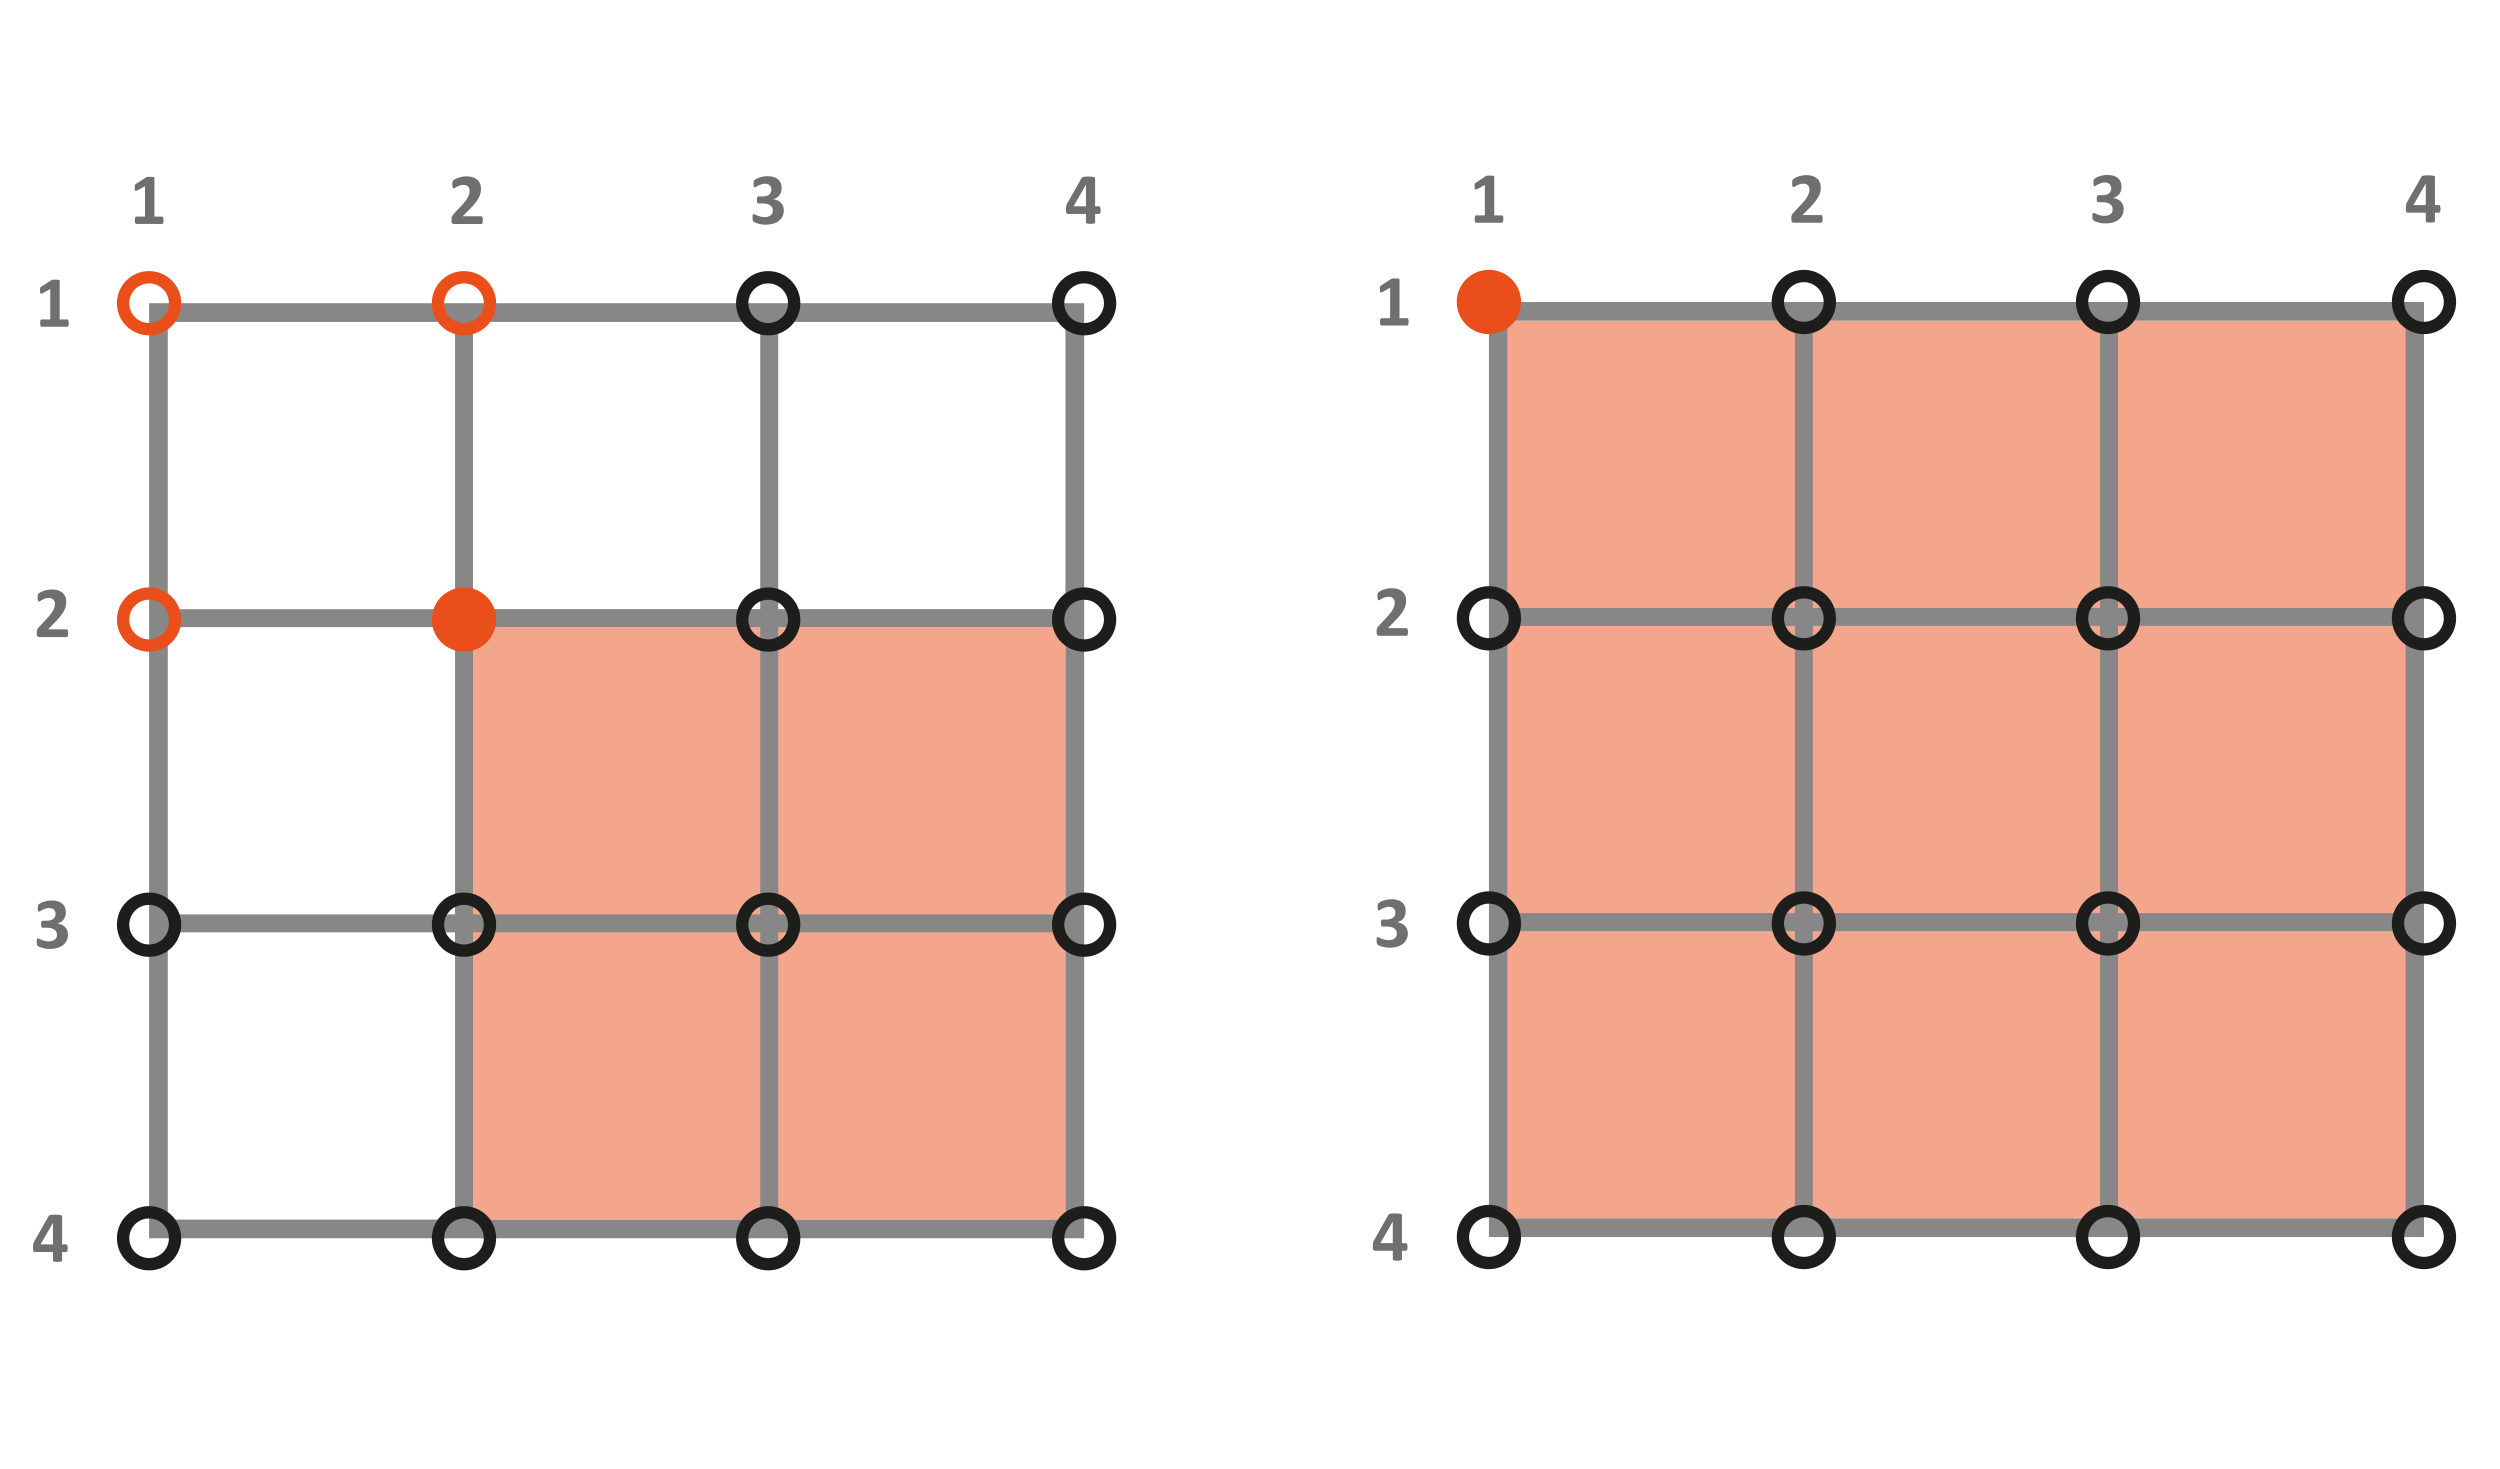 <?xml version="1.0" encoding="UTF-8"?><svg width="800" xmlns="http://www.w3.org/2000/svg" viewBox="0 0 1013.17 470"><rect x="191.68" y="191.53" width="240.1" height="240.1" style="fill:#e94e1b; opacity:.5;"/><path d="m60.42,60.27v378.95h378.95V60.27H60.42Zm123.99,371.37h-116.41v-116.41h116.41v116.41Zm0-123.69h-116.41v-116.41h116.41v116.41Zm0-123.69h-116.41v-116.41h116.41v116.41Zm123.69,247.38h-116.41v-116.41h116.41v116.41Zm0-123.69h-116.41v-116.41h116.41v116.41Zm0-123.69h-116.41v-116.41h116.41v116.41Zm123.69,247.38h-116.41v-116.41h116.41v116.41Zm0-123.69h-116.41v-116.41h116.41v116.41Zm0-123.69h-116.41v-116.41h116.41v116.41Z" style="fill:#878787;"/><circle cx="60.42" cy="60.27" r="10.53" style="fill:none; stroke:#e94e1b; stroke-miterlimit:10; stroke-width:5px;"/><circle cx="188.04" cy="60.27" r="10.53" style="fill:none; stroke:#e94e1b; stroke-miterlimit:10; stroke-width:5px;"/><circle cx="311.33" cy="60.27" r="10.53" style="fill:none; stroke:#1d1d1b; stroke-miterlimit:10; stroke-width:5px;"/><circle cx="439.36" cy="60.27" r="10.53" style="fill:none; stroke:#1d1d1b; stroke-miterlimit:10; stroke-width:5px;"/><circle cx="60.42" cy="188.47" r="10.53" style="fill:none; stroke:#e94e1b; stroke-miterlimit:10; stroke-width:5px;"/><circle cx="188.04" cy="188.47" r="10.53" style="fill:#e94e1b; stroke:#e94e1b; stroke-miterlimit:10; stroke-width:5px;"/><circle cx="311.33" cy="188.47" r="10.53" style="fill:none; stroke:#1d1d1b; stroke-miterlimit:10; stroke-width:5px;"/><circle cx="439.36" cy="188.47" r="10.53" style="fill:none; stroke:#1d1d1b; stroke-miterlimit:10; stroke-width:5px;"/><circle cx="60.42" cy="312.13" r="10.53" style="fill:none; stroke:#1d1d1b; stroke-miterlimit:10; stroke-width:5px;"/><circle cx="188.04" cy="312.13" r="10.53" style="fill:none; stroke:#1d1d1b; stroke-miterlimit:10; stroke-width:5px;"/><circle cx="311.33" cy="312.13" r="10.53" style="fill:none; stroke:#1d1d1b; stroke-miterlimit:10; stroke-width:5px;"/><circle cx="439.36" cy="312.13" r="10.53" style="fill:none; stroke:#1d1d1b; stroke-miterlimit:10; stroke-width:5px;"/><circle cx="60.42" cy="439.21" r="10.53" style="fill:none; stroke:#1d1d1b; stroke-miterlimit:10; stroke-width:5px;"/><circle cx="188.04" cy="439.21" r="10.53" style="fill:none; stroke:#1d1d1b; stroke-miterlimit:10; stroke-width:5px;"/><circle cx="311.33" cy="439.21" r="10.53" style="fill:none; stroke:#1d1d1b; stroke-miterlimit:10; stroke-width:5px;"/><circle cx="439.36" cy="439.21" r="10.53" style="fill:none; stroke:#1d1d1b; stroke-miterlimit:10; stroke-width:5px;"/><path d="m66.25,26.68c0,.27-.01.51-.04.7s-.07.34-.12.45-.11.19-.18.24-.15.07-.23.07h-10.46c-.08,0-.15-.02-.22-.07s-.13-.13-.18-.24-.1-.26-.12-.45-.04-.42-.04-.7.01-.52.04-.71.06-.34.12-.46.11-.2.18-.26.15-.08.23-.08h3.53v-12.33l-3.05,1.68c-.22.11-.41.17-.55.2s-.25,0-.34-.09-.14-.23-.17-.43-.04-.49-.04-.86c0-.23,0-.43.01-.58s.03-.28.07-.39.09-.2.16-.26.16-.14.28-.22l4.07-2.64s.11-.07.18-.1.17-.04.29-.06.27-.02.46-.03.44,0,.74,0c.37,0,.67,0,.9.02s.4.04.52.07.2.08.23.14.06.13.06.22v15.66h3.09c.09,0,.17.03.24.08s.14.14.19.26.09.27.12.46.04.43.04.71Z" style="fill:#706f6f;"/><path d="m27.86,68.35c0,.27-.01.51-.04.7s-.07.34-.12.45-.11.19-.18.24-.15.07-.23.07h-10.46c-.08,0-.15-.02-.22-.07s-.13-.13-.18-.24-.1-.26-.12-.45-.04-.42-.04-.7.01-.52.04-.71.06-.34.12-.46.11-.2.18-.26.15-.08.23-.08h3.53v-12.33l-3.05,1.68c-.22.11-.41.17-.55.2s-.25,0-.34-.09-.14-.23-.17-.43-.04-.49-.04-.86c0-.23,0-.43.01-.58s.03-.28.07-.39.09-.2.16-.26.16-.14.28-.22l4.07-2.64s.11-.07.18-.1.17-.04.29-.06.27-.02.46-.03.44,0,.74,0c.37,0,.67,0,.9.02s.4.04.52.07.2.08.23.14.06.13.06.22v15.66h3.09c.09,0,.17.03.24.08s.14.14.19.26.09.27.12.46.04.43.04.71Z" style="fill:#706f6f;"/><path d="m195.68,26.58c0,.28-.01.52-.04.73s-.06.36-.11.49-.11.22-.19.27-.17.08-.26.08h-10.9c-.21,0-.4-.02-.56-.06s-.28-.11-.38-.23-.17-.28-.21-.49-.07-.49-.07-.83c0-.32.01-.6.04-.83s.08-.43.16-.62.18-.36.3-.53.28-.36.48-.56l3.28-3.52c.65-.68,1.18-1.31,1.58-1.87s.71-1.07.94-1.54.38-.89.46-1.28.12-.76.12-1.11c0-.32-.05-.63-.15-.92s-.25-.54-.45-.75-.45-.38-.75-.51-.66-.18-1.07-.18c-.58,0-1.09.07-1.53.22s-.83.31-1.17.49-.62.35-.84.5-.4.23-.53.23c-.09,0-.16-.03-.23-.09s-.11-.16-.15-.29-.07-.32-.1-.55-.04-.51-.04-.84c0-.22,0-.41.02-.56s.04-.28.07-.4.07-.21.12-.29.13-.18.26-.3.35-.27.67-.45.73-.36,1.21-.53,1.01-.31,1.58-.43,1.18-.18,1.8-.18c.99,0,1.85.12,2.59.37s1.35.6,1.84,1.04.85.97,1.09,1.58.36,1.27.36,1.97c0,.62-.06,1.22-.18,1.82s-.36,1.24-.73,1.93-.89,1.45-1.57,2.29-1.57,1.8-2.68,2.91l-2.21,2.27h7.47c.1,0,.19.03.27.09s.15.15.21.27.1.28.13.48.04.44.04.71Z" style="fill:#706f6f;"/><path d="m27.61,193.99c0,.28-.01.52-.04.73s-.06.36-.11.49-.11.22-.19.27-.17.08-.26.08h-10.9c-.21,0-.4-.02-.56-.06s-.28-.11-.38-.23-.17-.28-.21-.49-.07-.49-.07-.83c0-.32.01-.6.04-.83s.08-.43.16-.62.18-.36.3-.53.28-.36.48-.56l3.28-3.52c.65-.68,1.18-1.31,1.58-1.87s.71-1.07.94-1.54.38-.89.46-1.28.12-.76.12-1.11c0-.32-.05-.63-.15-.92s-.25-.54-.45-.75-.45-.38-.75-.51-.66-.18-1.07-.18c-.58,0-1.09.07-1.53.22s-.83.31-1.17.49-.62.35-.84.5-.4.23-.53.23c-.09,0-.16-.03-.23-.09s-.11-.16-.15-.29-.07-.32-.1-.55-.04-.51-.04-.84c0-.22,0-.41.02-.56s.04-.28.07-.4.07-.21.12-.29.13-.18.26-.3.35-.27.67-.45.73-.36,1.21-.53,1.01-.31,1.58-.43,1.18-.18,1.8-.18c.99,0,1.85.12,2.59.37s1.35.6,1.84,1.04.85.97,1.09,1.58.36,1.27.36,1.97c0,.62-.06,1.22-.18,1.82s-.36,1.24-.73,1.93-.89,1.45-1.57,2.29-1.57,1.8-2.68,2.91l-2.21,2.27h7.47c.1,0,.19.03.27.09s.15.15.21.27.1.28.13.48.04.44.04.71Z" style="fill:#706f6f;"/><path d="m317.66,22.53c0,.95-.18,1.79-.54,2.52s-.86,1.35-1.51,1.85-1.42.88-2.31,1.14-1.88.39-2.94.39c-.64,0-1.25-.05-1.82-.14s-1.07-.21-1.5-.34c-.44-.14-.79-.28-1.08-.42s-.47-.26-.56-.34-.15-.17-.2-.26c-.04-.1-.08-.21-.12-.34s-.06-.3-.07-.5c-.02-.2-.02-.44-.02-.73,0-.47.04-.79.12-.97s.2-.27.35-.27c.1,0,.27.07.5.2s.54.27.92.42.81.29,1.3.42,1.06.2,1.7.2c.54,0,1.01-.06,1.42-.19s.76-.31,1.05-.53.5-.51.64-.83.21-.69.21-1.09c0-.44-.09-.83-.26-1.19-.17-.35-.43-.65-.76-.9-.34-.25-.76-.44-1.28-.58-.51-.14-1.12-.21-1.81-.21h-1.64c-.13,0-.23-.02-.32-.05s-.16-.1-.22-.21-.1-.26-.12-.45c-.03-.19-.04-.44-.04-.74,0-.28.01-.52.04-.7.02-.18.06-.32.12-.42.05-.1.12-.17.21-.21.08-.04.18-.06.3-.06h1.66c.57,0,1.07-.07,1.51-.2s.81-.32,1.11-.56c.3-.24.52-.54.68-.89s.23-.73.23-1.15c0-.32-.05-.63-.16-.92s-.27-.54-.48-.75-.48-.38-.81-.5-.72-.18-1.17-.18c-.51,0-.99.08-1.44.23s-.85.32-1.21.5-.66.35-.91.51c-.25.16-.43.23-.55.23-.08,0-.15-.02-.21-.05s-.11-.1-.15-.2-.07-.24-.09-.42-.03-.42-.03-.72c0-.24,0-.45.01-.61s.03-.3.06-.4.07-.2.11-.28c.04-.08.11-.16.21-.26s.3-.23.6-.42.68-.37,1.14-.54.99-.32,1.59-.45c.6-.12,1.25-.18,1.96-.18.92,0,1.73.11,2.44.32.71.21,1.3.52,1.79.93.48.41.85.9,1.1,1.49.25.59.37,1.26.37,2,0,.58-.07,1.11-.22,1.61s-.36.94-.64,1.33-.64.72-1.06,1c-.42.27-.92.48-1.47.62v.04c.66.08,1.26.25,1.79.51s.97.58,1.34.97c.37.39.65.83.84,1.33s.29,1.02.29,1.59Z" style="fill:#706f6f;"/><path d="m27.56,316.06c0,.95-.18,1.79-.54,2.52s-.86,1.35-1.51,1.85-1.42.88-2.31,1.14-1.88.39-2.94.39c-.64,0-1.25-.05-1.82-.14s-1.07-.21-1.5-.34c-.44-.14-.79-.28-1.08-.42s-.47-.26-.56-.34-.15-.17-.2-.26c-.04-.1-.08-.21-.12-.34s-.06-.3-.07-.5c-.02-.2-.02-.44-.02-.73,0-.47.04-.79.12-.97s.2-.27.35-.27c.1,0,.27.07.5.2s.54.27.92.42.81.29,1.3.42,1.06.2,1.7.2c.54,0,1.01-.06,1.42-.19s.76-.31,1.05-.53.5-.51.64-.83.21-.69.21-1.09c0-.44-.09-.83-.26-1.19-.17-.35-.43-.65-.76-.9-.34-.25-.76-.44-1.28-.58-.51-.14-1.12-.21-1.81-.21h-1.64c-.13,0-.23-.02-.32-.05s-.16-.1-.22-.21-.1-.26-.12-.45c-.03-.19-.04-.44-.04-.74,0-.28.01-.52.04-.7.02-.18.06-.32.12-.42.05-.1.12-.17.21-.21.08-.04.18-.06.3-.06h1.66c.57,0,1.07-.07,1.51-.2s.81-.32,1.11-.56c.3-.24.52-.54.68-.89s.23-.73.23-1.15c0-.32-.05-.63-.16-.92s-.27-.54-.48-.75-.48-.38-.81-.5-.72-.18-1.17-.18c-.51,0-.99.08-1.44.23s-.85.32-1.21.5-.66.35-.91.51c-.25.16-.43.23-.55.23-.08,0-.15-.02-.21-.05s-.11-.1-.15-.2-.07-.24-.09-.42-.03-.42-.03-.72c0-.24,0-.45.01-.61s.03-.3.06-.4.07-.2.11-.28c.04-.08.11-.16.21-.26s.3-.23.6-.42.68-.37,1.14-.54.99-.32,1.59-.45c.6-.12,1.25-.18,1.96-.18.92,0,1.73.11,2.44.32.71.21,1.3.52,1.79.93.48.41.85.9,1.1,1.49.25.59.37,1.26.37,2,0,.58-.07,1.11-.22,1.61s-.36.94-.64,1.33-.64.72-1.06,1c-.42.27-.92.48-1.47.62v.04c.66.08,1.26.25,1.79.51s.97.58,1.34.97c.37.39.65.83.84,1.33s.29,1.02.29,1.59Z" style="fill:#706f6f;"/><path d="m446.07,22.54c0,.5-.05.88-.15,1.14-.1.26-.24.39-.42.39h-1.68v3.43c0,.1-.03.18-.09.26s-.16.13-.31.18-.34.09-.57.11-.54.04-.91.04c-.35,0-.65-.01-.89-.04s-.43-.06-.57-.11c-.14-.05-.24-.11-.29-.18-.05-.07-.08-.16-.08-.26v-3.43h-7.25c-.14,0-.26-.02-.37-.05s-.2-.11-.27-.23c-.07-.12-.13-.3-.16-.53s-.05-.53-.05-.92c0-.31,0-.58.02-.81.02-.23.04-.44.07-.62.03-.19.08-.36.15-.53.06-.17.14-.34.24-.53l5.89-10.39c.05-.09.13-.16.25-.23s.28-.12.49-.16.48-.08.8-.1.71-.03,1.17-.03c.5,0,.92.01,1.27.04s.63.06.84.12c.21.05.36.12.46.2s.15.17.15.28v11.41h1.68c.16,0,.29.12.4.36.11.24.17.64.17,1.19Zm-5.96-10.27h-.03l-5,8.72h5.02v-8.72Z" style="fill:#706f6f;"/><path d="m27.43,443.24c0,.5-.05.88-.15,1.14-.1.26-.24.39-.42.39h-1.68v3.43c0,.1-.03.18-.09.26s-.16.13-.31.18-.34.09-.57.11-.54.04-.91.04c-.35,0-.65-.01-.89-.04s-.43-.06-.57-.11c-.14-.05-.24-.11-.29-.18-.05-.07-.08-.16-.08-.26v-3.43h-7.25c-.14,0-.26-.02-.37-.05s-.2-.11-.27-.23c-.07-.12-.13-.3-.16-.53s-.05-.53-.05-.92c0-.31,0-.58.02-.81.02-.23.04-.44.07-.62.03-.19.08-.36.15-.53.06-.17.14-.34.24-.53l5.89-10.39c.05-.09.13-.16.25-.23s.28-.12.49-.16.48-.08.8-.1.71-.03,1.17-.03c.5,0,.92.01,1.27.04s.63.06.84.12c.21.05.36.12.46.2s.15.17.15.28v11.41h1.68c.16,0,.29.12.4.36.11.24.17.64.17,1.19Zm-5.96-10.27h-.03l-5,8.72h5.02v-8.72Z" style="fill:#706f6f;"/><rect x="610.99" y="67.35" width="363.79" height="363.79" style="fill:#e94e1b; opacity:.5;"/><path d="m603.41,59.77v378.95h378.95V59.77h-378.95Zm123.99,371.37h-116.41v-116.41h116.41v116.41Zm0-123.69h-116.41v-116.41h116.41v116.41Zm0-123.69h-116.41v-116.41h116.41v116.41Zm123.69,247.38h-116.41v-116.41h116.41v116.41Zm0-123.69h-116.41v-116.41h116.41v116.41Zm0-123.69h-116.41v-116.41h116.41v116.41Zm123.69,247.38h-116.41v-116.41h116.41v116.41Zm0-123.69h-116.41v-116.41h116.41v116.41Zm0-123.69h-116.41v-116.41h116.41v116.41Z" style="fill:#878787;"/><circle cx="603.41" cy="59.77" r="10.53" style="fill:#e94e1b; stroke:#e94e1b; stroke-miterlimit:10; stroke-width:5px;"/><circle cx="731.04" cy="59.77" r="10.53" style="fill:none; stroke:#1d1d1b; stroke-miterlimit:10; stroke-width:5px;"/><circle cx="854.32" cy="59.77" r="10.53" style="fill:none; stroke:#1d1d1b; stroke-miterlimit:10; stroke-width:5px;"/><circle cx="982.36" cy="59.77" r="10.53" style="fill:none; stroke:#1d1d1b; stroke-miterlimit:10; stroke-width:5px;"/><circle cx="603.41" cy="187.97" r="10.53" style="fill:none; stroke:#1d1d1b; stroke-miterlimit:10; stroke-width:5px;"/><circle cx="731.04" cy="187.97" r="10.53" style="fill:none; stroke:#1d1d1b; stroke-miterlimit:10; stroke-width:5px;"/><circle cx="854.32" cy="187.97" r="10.53" style="fill:none; stroke:#1d1d1b; stroke-miterlimit:10; stroke-width:5px;"/><circle cx="982.36" cy="187.97" r="10.53" style="fill:none; stroke:#1d1d1b; stroke-miterlimit:10; stroke-width:5px;"/><circle cx="603.41" cy="311.63" r="10.53" style="fill:none; stroke:#1d1d1b; stroke-miterlimit:10; stroke-width:5px;"/><circle cx="731.04" cy="311.63" r="10.53" style="fill:none; stroke:#1d1d1b; stroke-miterlimit:10; stroke-width:5px;"/><circle cx="854.32" cy="311.63" r="10.53" style="fill:none; stroke:#1d1d1b; stroke-miterlimit:10; stroke-width:5px;"/><circle cx="982.36" cy="311.63" r="10.53" style="fill:none; stroke:#1d1d1b; stroke-miterlimit:10; stroke-width:5px;"/><circle cx="603.41" cy="438.71" r="10.53" style="fill:none; stroke:#1d1d1b; stroke-miterlimit:10; stroke-width:5px;"/><circle cx="731.04" cy="438.71" r="10.53" style="fill:none; stroke:#1d1d1b; stroke-miterlimit:10; stroke-width:5px;"/><circle cx="854.32" cy="438.71" r="10.53" style="fill:none; stroke:#1d1d1b; stroke-miterlimit:10; stroke-width:5px;"/><circle cx="982.36" cy="438.71" r="10.53" style="fill:none; stroke:#1d1d1b; stroke-miterlimit:10; stroke-width:5px;"/><path d="m609.24,26.18c0,.27-.01.51-.04.7s-.07.34-.12.45-.11.19-.18.24-.15.07-.23.07h-10.46c-.08,0-.15-.02-.22-.07s-.13-.13-.18-.24-.1-.26-.12-.45-.04-.42-.04-.7.01-.52.04-.71.06-.34.12-.46.11-.2.18-.26.15-.08.23-.08h3.53v-12.33l-3.05,1.68c-.22.11-.41.17-.55.2s-.25,0-.34-.09-.14-.23-.17-.43-.04-.49-.04-.86c0-.23,0-.43.01-.58s.03-.28.07-.39.09-.2.16-.26.16-.14.28-.22l4.07-2.64s.11-.07.18-.1.17-.04.29-.06.27-.02.46-.03.44,0,.74,0c.37,0,.67,0,.9.02s.4.04.52.07.2.08.23.14.06.13.06.22v15.66h3.09c.09,0,.17.03.24.08s.14.14.19.26.09.27.12.46.04.43.04.71Z" style="fill:#706f6f;"/><path d="m570.85,67.85c0,.27-.01.51-.04.7s-.07.34-.12.45-.11.19-.18.24-.15.07-.23.07h-10.46c-.08,0-.15-.02-.22-.07s-.13-.13-.18-.24-.1-.26-.12-.45-.04-.42-.04-.7.01-.52.04-.71.06-.34.12-.46.11-.2.18-.26.15-.08.23-.08h3.53v-12.33l-3.05,1.68c-.22.11-.41.17-.55.2s-.25,0-.34-.09-.14-.23-.17-.43-.04-.49-.04-.86c0-.23,0-.43.01-.58s.03-.28.07-.39.09-.2.16-.26.16-.14.28-.22l4.07-2.64s.11-.07.18-.1.17-.04.29-.06.27-.02.46-.03.44,0,.74,0c.37,0,.67,0,.9.02s.4.04.52.07.2.08.23.14.06.13.06.22v15.66h3.09c.09,0,.17.03.24.08s.14.14.19.26.09.27.12.46.04.43.04.71Z" style="fill:#706f6f;"/><path d="m738.67,26.08c0,.28-.01.52-.04.73s-.06.36-.11.49-.11.22-.19.27-.17.08-.26.08h-10.9c-.21,0-.4-.02-.56-.06s-.28-.11-.38-.23-.17-.28-.21-.49-.07-.49-.07-.83c0-.32.01-.6.04-.83s.08-.43.16-.62.18-.36.3-.53.28-.36.48-.56l3.28-3.52c.65-.68,1.18-1.31,1.58-1.87s.71-1.07.94-1.54.38-.89.46-1.28.12-.76.12-1.11c0-.32-.05-.63-.15-.92s-.25-.54-.45-.75-.45-.38-.75-.51-.66-.18-1.07-.18c-.58,0-1.09.07-1.53.22s-.83.31-1.17.49-.62.35-.84.5-.4.23-.53.23c-.09,0-.16-.03-.23-.09s-.11-.16-.15-.29-.07-.32-.1-.55-.04-.51-.04-.84c0-.22,0-.41.02-.56s.04-.28.07-.4.07-.21.12-.29.13-.18.26-.3.35-.27.67-.45.73-.36,1.21-.53,1.01-.31,1.58-.43,1.18-.18,1.8-.18c.99,0,1.85.12,2.58.37s1.35.6,1.84,1.04.85.97,1.09,1.58.36,1.27.36,1.97c0,.62-.06,1.22-.18,1.82s-.36,1.24-.73,1.93-.89,1.45-1.57,2.29-1.57,1.8-2.68,2.91l-2.21,2.27h7.47c.1,0,.19.03.27.09s.15.15.21.27.1.28.13.48.04.44.04.71Z" style="fill:#706f6f;"/><path d="m570.6,193.49c0,.28-.01.52-.04.73s-.06.36-.11.49-.11.22-.19.27-.17.08-.26.08h-10.9c-.21,0-.4-.02-.56-.06s-.28-.11-.38-.23-.17-.28-.21-.49-.07-.49-.07-.83c0-.32.01-.6.04-.83s.08-.43.16-.62.18-.36.3-.53.28-.36.48-.56l3.28-3.52c.65-.68,1.18-1.31,1.58-1.87s.71-1.07.94-1.54.38-.89.46-1.28.12-.76.12-1.11c0-.32-.05-.63-.15-.92s-.25-.54-.45-.75-.45-.38-.75-.51-.66-.18-1.07-.18c-.58,0-1.09.07-1.53.22s-.83.31-1.17.49-.62.35-.84.5-.4.23-.53.23c-.09,0-.16-.03-.23-.09s-.12-.16-.15-.29-.07-.32-.09-.55-.04-.51-.04-.84c0-.22,0-.41.02-.56s.04-.28.07-.4.07-.21.12-.29.13-.18.26-.3.35-.27.67-.45.73-.36,1.21-.53,1.01-.31,1.58-.43,1.18-.18,1.8-.18c.99,0,1.85.12,2.59.37s1.35.6,1.84,1.04.85.97,1.09,1.58.36,1.27.36,1.97c0,.62-.06,1.22-.18,1.82s-.36,1.24-.73,1.93-.89,1.45-1.57,2.29-1.57,1.8-2.68,2.91l-2.21,2.27h7.47c.1,0,.19.03.27.09s.15.15.21.27.1.28.13.48.04.44.04.71Z" style="fill:#706f6f;"/><path d="m860.66,22.03c0,.95-.18,1.79-.54,2.52s-.86,1.35-1.51,1.85-1.42.88-2.31,1.14-1.88.39-2.94.39c-.64,0-1.25-.05-1.82-.14s-1.07-.21-1.5-.34c-.44-.14-.79-.28-1.08-.42s-.47-.26-.56-.34-.15-.17-.2-.26c-.04-.1-.08-.21-.12-.34s-.06-.3-.07-.5c-.02-.2-.02-.44-.02-.73,0-.47.04-.79.12-.97s.2-.27.35-.27c.1,0,.27.07.5.2s.54.27.92.42.81.29,1.3.42,1.06.2,1.7.2c.54,0,1.01-.06,1.42-.19s.76-.31,1.05-.53.5-.51.64-.83.21-.69.21-1.09c0-.44-.09-.83-.26-1.19-.17-.35-.43-.65-.76-.9-.34-.25-.76-.44-1.28-.58-.51-.14-1.12-.21-1.81-.21h-1.64c-.13,0-.23-.02-.32-.05s-.16-.1-.22-.21-.1-.26-.12-.45c-.03-.19-.04-.44-.04-.74,0-.28.01-.52.04-.7.02-.18.06-.32.12-.42.05-.1.12-.17.21-.21.08-.04.18-.06.3-.06h1.66c.57,0,1.07-.07,1.51-.2s.81-.32,1.11-.56c.3-.24.52-.54.68-.89s.23-.73.23-1.15c0-.32-.05-.63-.16-.92s-.27-.54-.48-.75-.48-.38-.81-.5-.72-.18-1.17-.18c-.51,0-.99.08-1.44.23s-.85.32-1.21.5-.66.35-.91.51c-.25.16-.43.23-.55.23-.08,0-.15-.02-.21-.05s-.11-.1-.15-.2-.07-.24-.09-.42-.03-.42-.03-.72c0-.24,0-.45.01-.61s.03-.3.06-.4.07-.2.11-.28c.04-.08.11-.16.21-.26s.3-.23.6-.42.68-.37,1.14-.54.99-.32,1.59-.45c.6-.12,1.25-.18,1.96-.18.92,0,1.73.11,2.44.32.71.21,1.3.52,1.79.93.48.41.85.9,1.1,1.49.25.59.37,1.26.37,2,0,.58-.07,1.11-.22,1.61s-.36.94-.64,1.33-.64.72-1.06,1c-.42.27-.92.48-1.47.62v.04c.66.08,1.26.25,1.79.51s.97.58,1.34.97c.37.39.65.83.84,1.33s.29,1.02.29,1.59Z" style="fill:#706f6f;"/><path d="m570.56,315.56c0,.95-.18,1.79-.54,2.52s-.86,1.35-1.51,1.85-1.42.88-2.31,1.14-1.88.39-2.94.39c-.64,0-1.25-.05-1.82-.14s-1.07-.21-1.5-.34c-.44-.14-.79-.28-1.08-.42s-.47-.26-.56-.34-.15-.17-.2-.26c-.04-.1-.08-.21-.12-.34s-.06-.3-.07-.5c-.02-.2-.02-.44-.02-.73,0-.47.04-.79.12-.97s.2-.27.35-.27c.1,0,.27.07.5.2s.54.27.92.42.81.29,1.3.42,1.06.2,1.7.2c.54,0,1.01-.06,1.42-.19s.76-.31,1.05-.53.5-.51.64-.83.21-.69.21-1.09c0-.44-.09-.83-.26-1.19-.17-.35-.43-.65-.76-.9-.34-.25-.76-.44-1.28-.58-.51-.14-1.12-.21-1.81-.21h-1.64c-.13,0-.23-.02-.32-.05s-.16-.1-.22-.21-.1-.26-.12-.45c-.03-.19-.04-.44-.04-.74,0-.28.01-.52.04-.7.02-.18.06-.32.12-.42.05-.1.12-.17.21-.21.08-.04.18-.06.3-.06h1.66c.57,0,1.07-.07,1.51-.2s.81-.32,1.11-.56c.3-.24.52-.54.68-.89s.23-.73.23-1.15c0-.32-.05-.63-.16-.92s-.27-.54-.48-.75-.48-.38-.81-.5-.72-.18-1.17-.18c-.51,0-.99.08-1.44.23s-.85.32-1.21.5-.66.35-.91.51c-.25.16-.43.23-.55.23-.08,0-.15-.02-.21-.05s-.11-.1-.15-.2-.07-.24-.09-.42-.03-.42-.03-.72c0-.24,0-.45.01-.61s.03-.3.06-.4.07-.2.11-.28c.04-.08.11-.16.21-.26s.3-.23.6-.42.68-.37,1.14-.54.99-.32,1.59-.45c.6-.12,1.25-.18,1.96-.18.92,0,1.73.11,2.44.32.71.21,1.3.52,1.79.93.48.41.85.9,1.1,1.49.25.59.37,1.26.37,2,0,.58-.07,1.11-.22,1.61s-.36.94-.64,1.33-.64.72-1.06,1c-.42.27-.92.48-1.47.62v.04c.66.08,1.26.25,1.79.51s.97.58,1.34.97c.37.39.65.83.84,1.33s.29,1.02.29,1.59Z" style="fill:#706f6f;"/><path d="m989.06,22.04c0,.5-.05.88-.15,1.14-.1.26-.24.39-.42.39h-1.68v3.43c0,.1-.03.18-.09.26s-.16.13-.31.18-.34.09-.57.11-.54.04-.91.04c-.35,0-.65-.01-.89-.04s-.43-.06-.57-.11c-.14-.05-.24-.11-.29-.18-.05-.07-.08-.16-.08-.26v-3.43h-7.25c-.14,0-.26-.02-.37-.05s-.2-.11-.27-.23c-.07-.12-.13-.3-.16-.53s-.05-.53-.05-.92c0-.31,0-.58.02-.81.02-.23.04-.44.07-.62.03-.19.08-.36.15-.53.06-.17.14-.34.24-.53l5.89-10.39c.05-.09.13-.16.25-.23s.28-.12.49-.16.48-.08.8-.1.71-.03,1.17-.03c.5,0,.92.01,1.27.04s.63.06.84.12c.21.05.36.12.46.2s.15.17.15.28v11.41h1.68c.16,0,.29.12.4.36.11.24.17.64.17,1.19Zm-5.96-10.27h-.03l-5,8.72h5.02v-8.72Z" style="fill:#706f6f;"/><path d="m570.42,442.74c0,.5-.05.88-.15,1.14-.1.26-.24.39-.42.39h-1.68v3.43c0,.1-.03.18-.09.26s-.16.13-.31.18-.34.09-.57.11-.54.04-.91.04c-.35,0-.65-.01-.89-.04s-.43-.06-.57-.11c-.14-.05-.24-.11-.29-.18-.05-.07-.08-.16-.08-.26v-3.43h-7.25c-.14,0-.26-.02-.37-.05s-.2-.11-.27-.23c-.07-.12-.13-.3-.16-.53s-.05-.53-.05-.92c0-.31,0-.58.02-.81.02-.23.04-.44.07-.62.03-.19.08-.36.15-.53.06-.17.14-.34.24-.53l5.89-10.39c.05-.09.13-.16.25-.23s.28-.12.49-.16.48-.08.8-.1.71-.03,1.17-.03c.5,0,.92.01,1.27.04s.63.06.84.12c.21.05.36.12.46.2s.15.17.15.28v11.41h1.68c.16,0,.29.12.4.36.11.24.17.64.17,1.19Zm-5.96-10.27h-.03l-5,8.72h5.02v-8.72Z" style="fill:#706f6f;"/></svg>